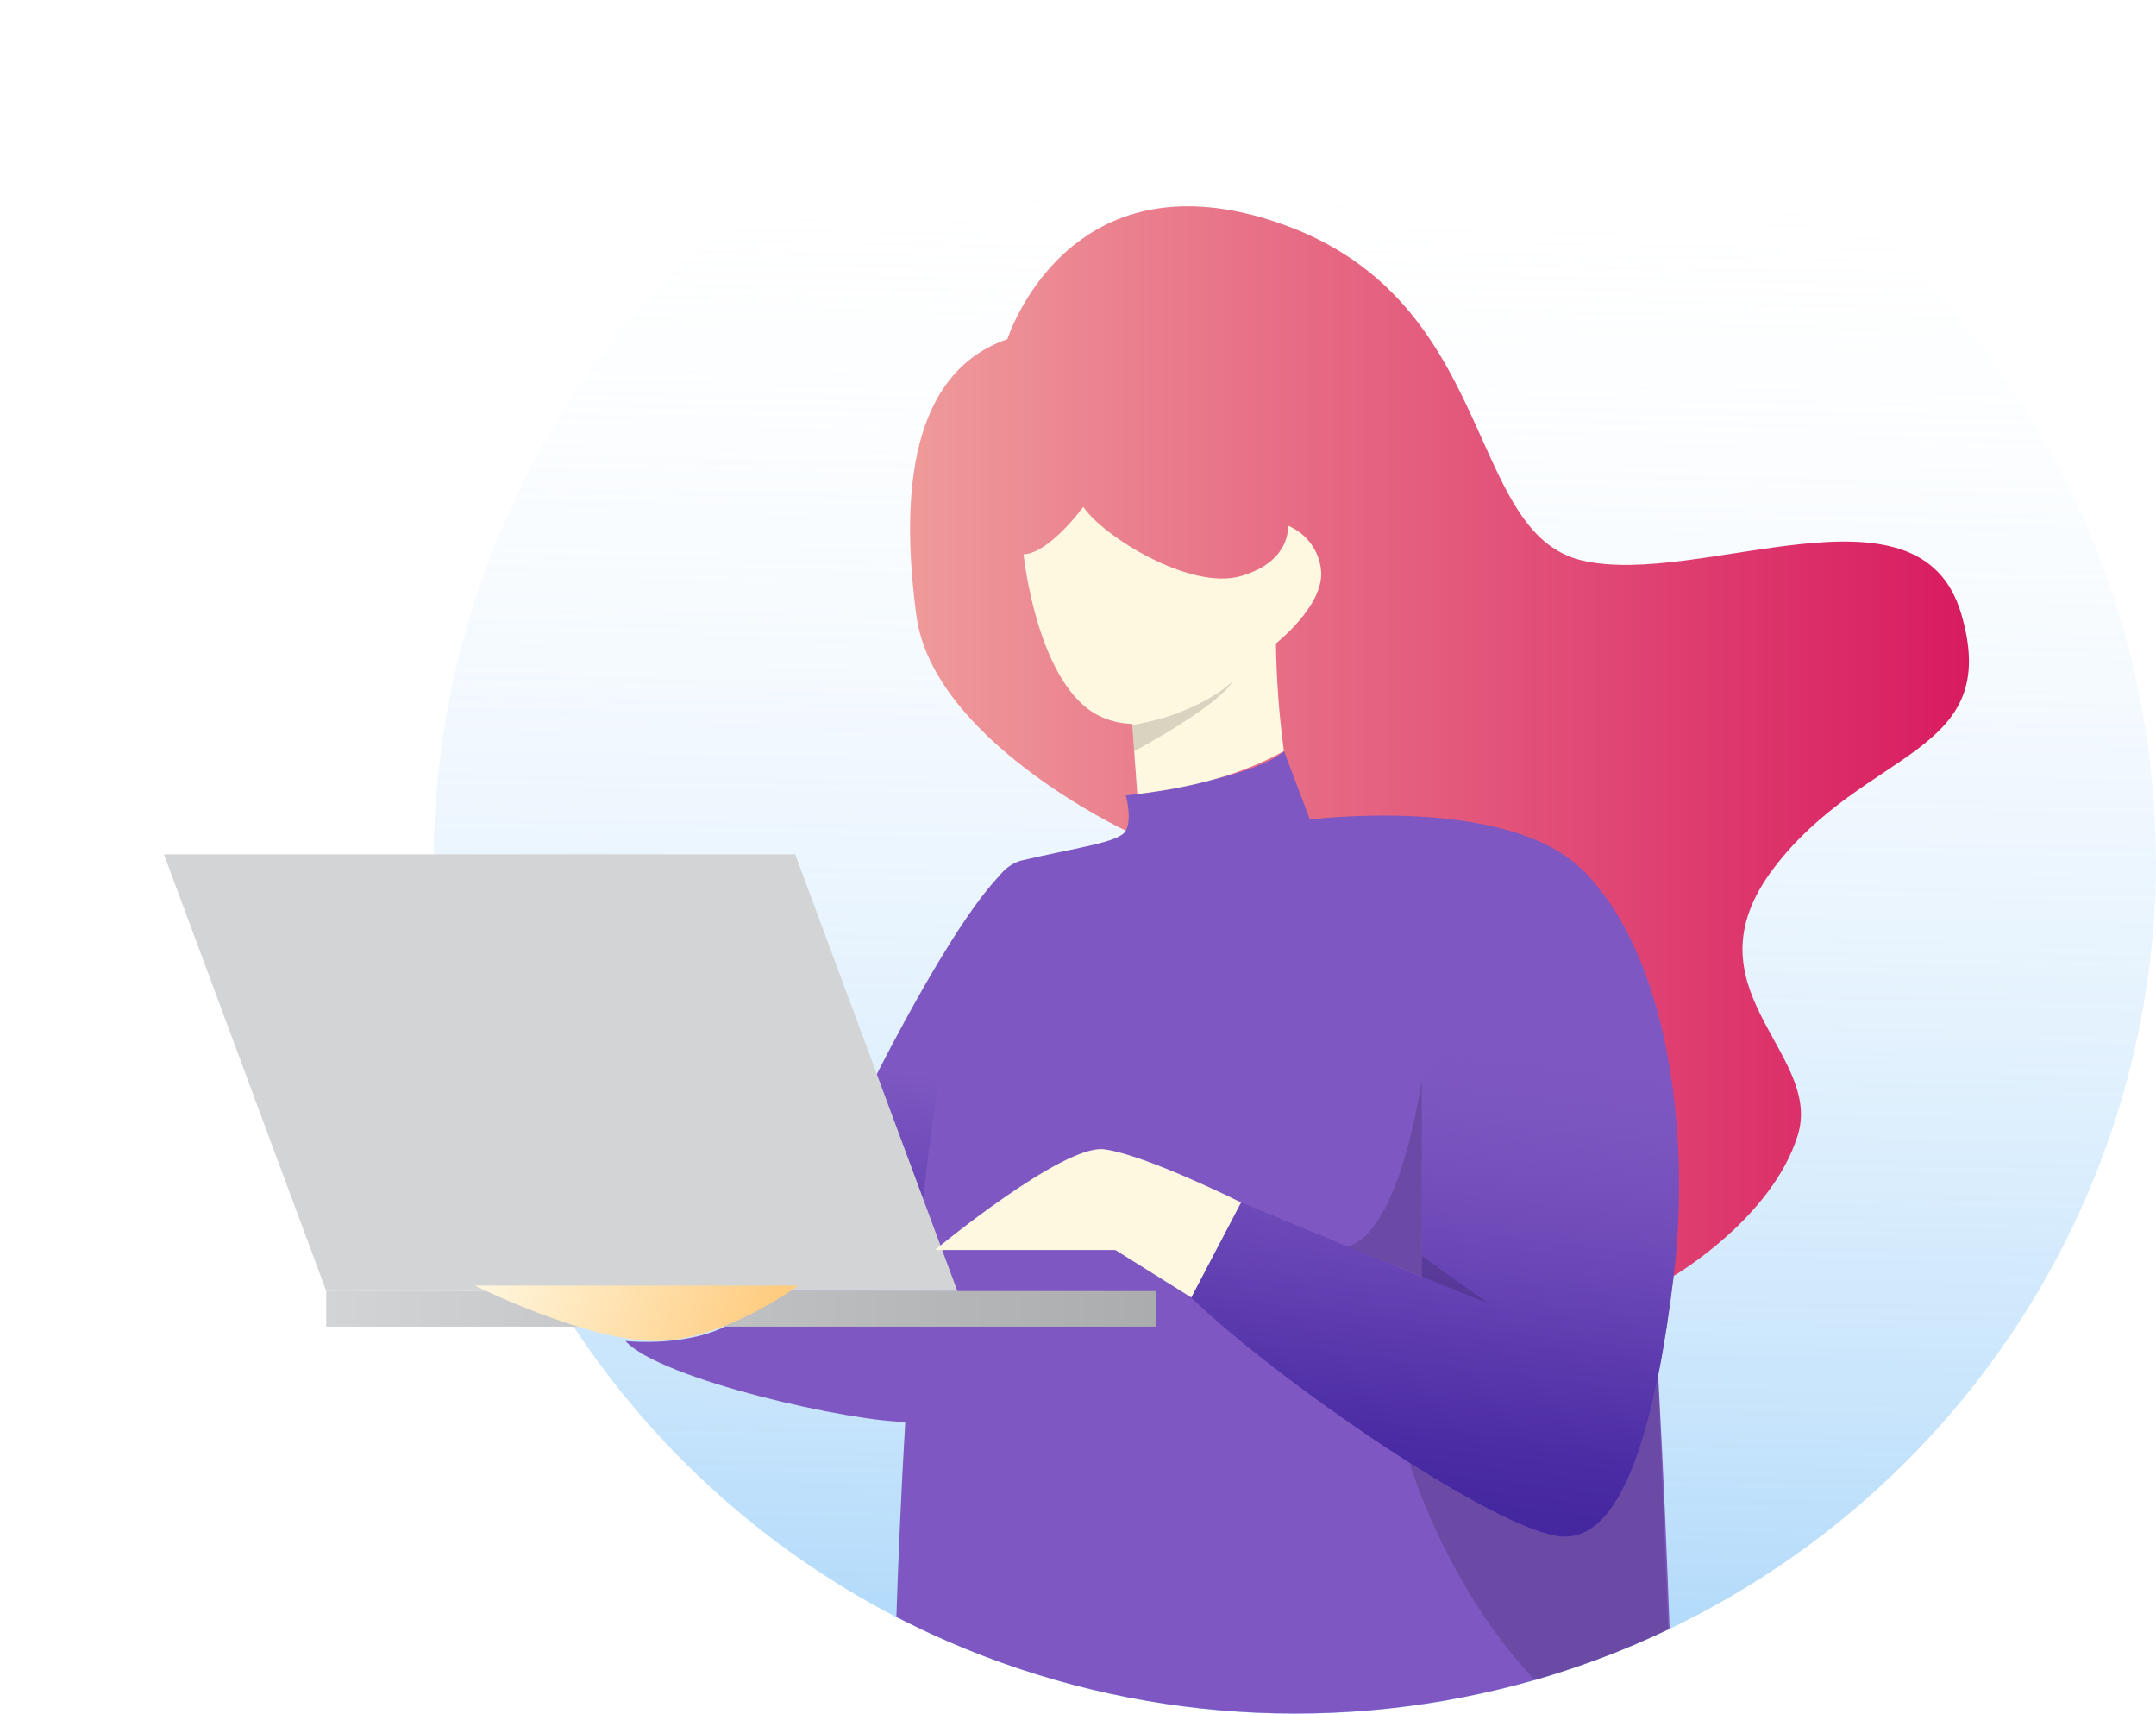 <svg width="263" height="209" viewBox="0 0 263 209" fill="none" xmlns="http://www.w3.org/2000/svg">
<path d="M263 105C262.99 124.113 257.666 142.854 247.612 159.169C237.558 175.485 223.163 188.745 206.002 197.498C205.23 197.899 204.452 198.284 203.669 198.653L203.507 198.733L202.948 198.998C202.487 199.222 202.033 199.431 201.563 199.639C198.631 200.971 195.622 202.166 192.539 203.225C190.789 203.829 189.02 204.388 187.233 204.901L185.094 205.487C161.299 211.761 136.036 209.584 113.693 199.335C112.778 198.91 111.862 198.476 110.963 198.027L109.343 197.225C93.307 188.905 79.704 176.637 69.843 161.604C68.806 160.037 67.818 158.433 66.878 156.791C66.041 155.364 65.231 153.917 64.448 152.452C56.837 137.771 52.879 121.502 52.904 105C52.904 103.053 52.958 101.118 53.066 99.193C54.585 72.149 66.699 46.759 86.832 28.423C106.966 10.087 133.529 0.251 160.874 1.007C188.218 1.764 214.185 13.053 233.253 32.474C252.321 51.895 262.984 77.915 262.976 105H263Z" fill="url(#paint0_linear)"/>
<path d="M137.323 101.302C137.323 101.302 113.831 90.273 111.789 75.098C109.748 59.922 111.182 45.42 122.887 41.362C122.887 41.362 130.292 17.988 156.538 27.381C182.785 36.774 178.646 64.975 192.992 68.352C207.339 71.729 234.128 57.508 239.24 74.857C244.352 92.207 227.542 91.148 216.371 105.874C205.2 120.601 222.455 128.333 219.296 138.472C216.136 148.61 204.204 155.58 204.204 155.58L137.323 101.302Z" fill="url(#paint1_linear)"/>
<path d="M105.155 134.589L111.789 152.452H112.51L122.887 105.874C116.334 111.561 105.155 134.589 105.155 134.589Z" fill="url(#paint2_linear)"/>
<path d="M93.505 159.23L89.301 161.323C84.084 164.419 76.291 163.537 76.291 163.537C80.504 168.229 104.223 173.539 110.89 173.403L112.121 156.783H97.345L93.505 159.23Z" fill="url(#paint3_linear)"/>
<path d="M203.669 198.629L203.507 198.709L202.948 198.974C202.487 199.198 202.033 199.407 201.563 199.616C198.631 200.947 195.622 202.142 192.539 203.201C190.789 203.805 189.02 204.364 187.233 204.877L185.094 205.463C161.299 211.737 136.036 209.561 113.693 199.311C112.778 198.886 111.862 198.453 110.963 198.003L109.343 197.201C109.57 190.319 109.918 182.082 110.428 173.395C110.752 167.965 111.149 162.358 111.619 156.792C111.741 155.34 111.87 153.896 112 152.452C113.912 131.935 116.974 112.909 121.883 106.861L121.956 106.781C122.579 105.931 123.458 105.3 124.467 104.976C131.555 103.308 136.554 102.746 137.339 101.302C138.125 99.859 137.339 97.019 137.339 97.019L138.749 96.827C140.798 96.522 144.776 95.88 148.543 94.918C148.567 94.925 148.592 94.925 148.616 94.918C151.945 94.059 155.096 92.953 156.636 91.621L159.795 99.939C159.795 99.939 183.555 96.963 192.83 105.906C192.887 105.948 192.939 105.997 192.984 106.051C193.082 106.138 193.174 106.232 193.26 106.332C193.811 106.909 194.303 107.541 194.726 108.217C197.748 113.029 199.886 132.344 201.369 153.294C201.709 158.107 202.017 163.08 202.284 167.949C202.9 179.194 203.361 190.087 203.669 198.629Z" fill="url(#paint4_linear)"/>
<path opacity="0.15" d="M203.507 198.733L202.948 198.997C202.486 199.222 202.033 199.431 201.563 199.639C198.63 200.971 195.622 202.166 192.538 203.224C190.789 203.829 189.02 204.388 187.232 204.901C176.288 193.359 171.946 178.376 171.946 178.376L202.268 167.948L203.507 198.733Z" fill="black"/>
<path d="M192.822 105.874C203.799 116.542 206.188 138.936 204.163 155.604C202.138 172.272 198.379 187.881 190.57 187.399C182.761 186.918 155.736 168.357 145.294 158.235L151.394 146.645L173.461 155.748V131.485L192.822 105.874Z" fill="url(#paint5_linear)"/>
<path d="M192.822 105.874C203.799 116.542 206.188 138.936 204.163 155.604C202.138 172.272 198.379 187.881 190.57 187.399C182.761 186.918 155.736 168.357 145.294 158.235L151.394 146.645L173.461 155.748V131.485L192.822 105.874Z" fill="url(#paint6_linear)"/>
<g filter="url(#filter0_d)">
<path d="M136.051 152.452H34.798V156.792H136.051V152.452Z" fill="url(#paint7_linear)"/>
<path d="M91.999 99.193H15L34.798 152.453H111.789L91.999 99.193Z" fill="url(#paint8_linear)"/>
</g>
<path d="M57.919 156.792C57.919 156.792 71.204 163.377 79.645 163.538C88.086 163.698 97.353 156.792 97.353 156.792H57.919Z" fill="url(#paint9_linear)"/>
<path d="M151.394 146.645C151.394 146.645 139.713 140.805 134.682 140.164C129.651 139.522 114.033 152.452 114.033 152.452H136.067L145.319 158.235L151.394 146.645Z" fill="url(#paint10_linear)"/>
<path d="M155.647 78.467C155.705 82.859 156.03 87.244 156.619 91.597C151.394 94.509 145.278 96.073 138.733 96.835L138.352 91.597L138.125 88.389V88.285C136.863 88.257 135.62 87.984 134.464 87.483C126.557 84.106 124.856 67.599 124.856 67.599C128.023 67.47 132.147 61.815 132.147 61.815C134.455 65.313 145.165 72.066 151.378 70.254C157.592 68.441 157.105 64.101 157.105 64.101C158.229 64.571 159.201 65.336 159.916 66.315C160.63 67.294 161.059 68.448 161.156 69.652C161.488 73.887 155.647 78.467 155.647 78.467Z" fill="url(#paint11_linear)"/>
<path opacity="0.15" d="M150.341 83.127C148.875 85.581 142.24 89.488 138.36 91.613L138.133 88.405C138.376 88.405 138.611 88.325 138.838 88.276C142.006 87.721 145.047 86.605 147.814 84.98C147.847 84.967 147.877 84.948 147.903 84.924C148.735 84.437 149.514 83.867 150.228 83.223L150.341 83.127Z" fill="black"/>
<path opacity="0.15" d="M164.356 152.003L181.546 158.965L173.445 153.182V131.525C173.445 131.525 170.909 150.343 164.356 152.003Z" fill="black"/>
<defs>
<filter id="filter0_d" x="0" y="84.193" width="161.051" height="97.598" filterUnits="userSpaceOnUse" color-interpolation-filters="sRGB">
<feFlood flood-opacity="0" result="BackgroundImageFix"/>
<feColorMatrix in="SourceAlpha" type="matrix" values="0 0 0 0 0 0 0 0 0 0 0 0 0 0 0 0 0 0 127 0"/>
<feOffset dx="5" dy="5"/>
<feGaussianBlur stdDeviation="10"/>
<feColorMatrix type="matrix" values="0 0 0 0 0 0 0 0 0 0 0 0 0 0 0 0 0 0 0.2 0"/>
<feBlend mode="normal" in2="BackgroundImageFix" result="effect1_dropShadow"/>
<feBlend mode="normal" in="SourceGraphic" in2="effect1_dropShadow" result="shape"/>
</filter>
<linearGradient id="paint0_linear" x1="158.383" y1="12.263" x2="154.86" y2="217.296" gradientUnits="userSpaceOnUse">
<stop stop-color="white" stop-opacity="0"/>
<stop offset="1" stop-color="#64B5F6" stop-opacity="0.6"/>
</linearGradient>
<linearGradient id="paint1_linear" x1="111.02" y1="90.362" x2="240.196" y2="90.362" gradientUnits="userSpaceOnUse">
<stop stop-color="#EF9A9A"/>
<stop offset="1" stop-color="#D81B60"/>
</linearGradient>
<linearGradient id="paint2_linear" x1="113.061" y1="131.012" x2="109.24" y2="174.885" gradientUnits="userSpaceOnUse">
<stop stop-color="#7E57C2"/>
<stop offset="1" stop-color="#4527A0"/>
</linearGradient>
<linearGradient id="paint3_linear" x1="10822.1" y1="4012.43" x2="10784.8" y2="4927" gradientUnits="userSpaceOnUse">
<stop stop-color="#7E57C2"/>
<stop offset="1" stop-color="#4527A0"/>
</linearGradient>
<linearGradient id="paint4_linear" x1="32328.4" y1="23590.8" x2="38877.5" y2="35720.1" gradientUnits="userSpaceOnUse">
<stop stop-color="#7E57C2"/>
<stop offset="1" stop-color="#4527A0"/>
</linearGradient>
<linearGradient id="paint5_linear" x1="22184.6" y1="15512.9" x2="27999" y2="25292.9" gradientUnits="userSpaceOnUse">
<stop stop-color="#7E57C2"/>
<stop offset="1" stop-color="#4527A0"/>
</linearGradient>
<linearGradient id="paint6_linear" x1="179.95" y1="114.922" x2="170.877" y2="189.651" gradientUnits="userSpaceOnUse">
<stop offset="0.14" stop-color="#7E57C2" stop-opacity="0"/>
<stop offset="0.26" stop-color="#724DBB" stop-opacity="0.21"/>
<stop offset="0.48" stop-color="#5F3DAF" stop-opacity="0.55"/>
<stop offset="0.66" stop-color="#5131A7" stop-opacity="0.79"/>
<stop offset="0.81" stop-color="#482AA2" stop-opacity="0.94"/>
<stop offset="0.91" stop-color="#4527A0"/>
</linearGradient>
<linearGradient id="paint7_linear" x1="34.798" y1="154.618" x2="136.051" y2="154.618" gradientUnits="userSpaceOnUse">
<stop stop-color="#D2D4D5"/>
<stop offset="1" stop-color="#AAACAE"/>
</linearGradient>
<linearGradient id="paint8_linear" x1="846.419" y1="6666.06" x2="6567.89" y2="13235.9" gradientUnits="userSpaceOnUse">
<stop stop-color="#D2D4D5"/>
<stop offset="1" stop-color="#AAACAE"/>
</linearGradient>
<linearGradient id="paint9_linear" x1="60.43" y1="149.549" x2="92.7" y2="163.521" gradientUnits="userSpaceOnUse">
<stop stop-color="#FFF8E1"/>
<stop offset="1" stop-color="#FFCC80"/>
</linearGradient>
<linearGradient id="paint10_linear" x1="12510.5" y1="4670.25" x2="13333.2" y2="5573.5" gradientUnits="userSpaceOnUse">
<stop stop-color="#FFF8E1"/>
<stop offset="1" stop-color="#FFCC80"/>
</linearGradient>
<linearGradient id="paint11_linear" x1="12779.8" y1="5123.55" x2="13501.6" y2="6492.11" gradientUnits="userSpaceOnUse">
<stop stop-color="#FFF8E1"/>
<stop offset="1" stop-color="#FFCC80"/>
</linearGradient>
</defs>
</svg>
